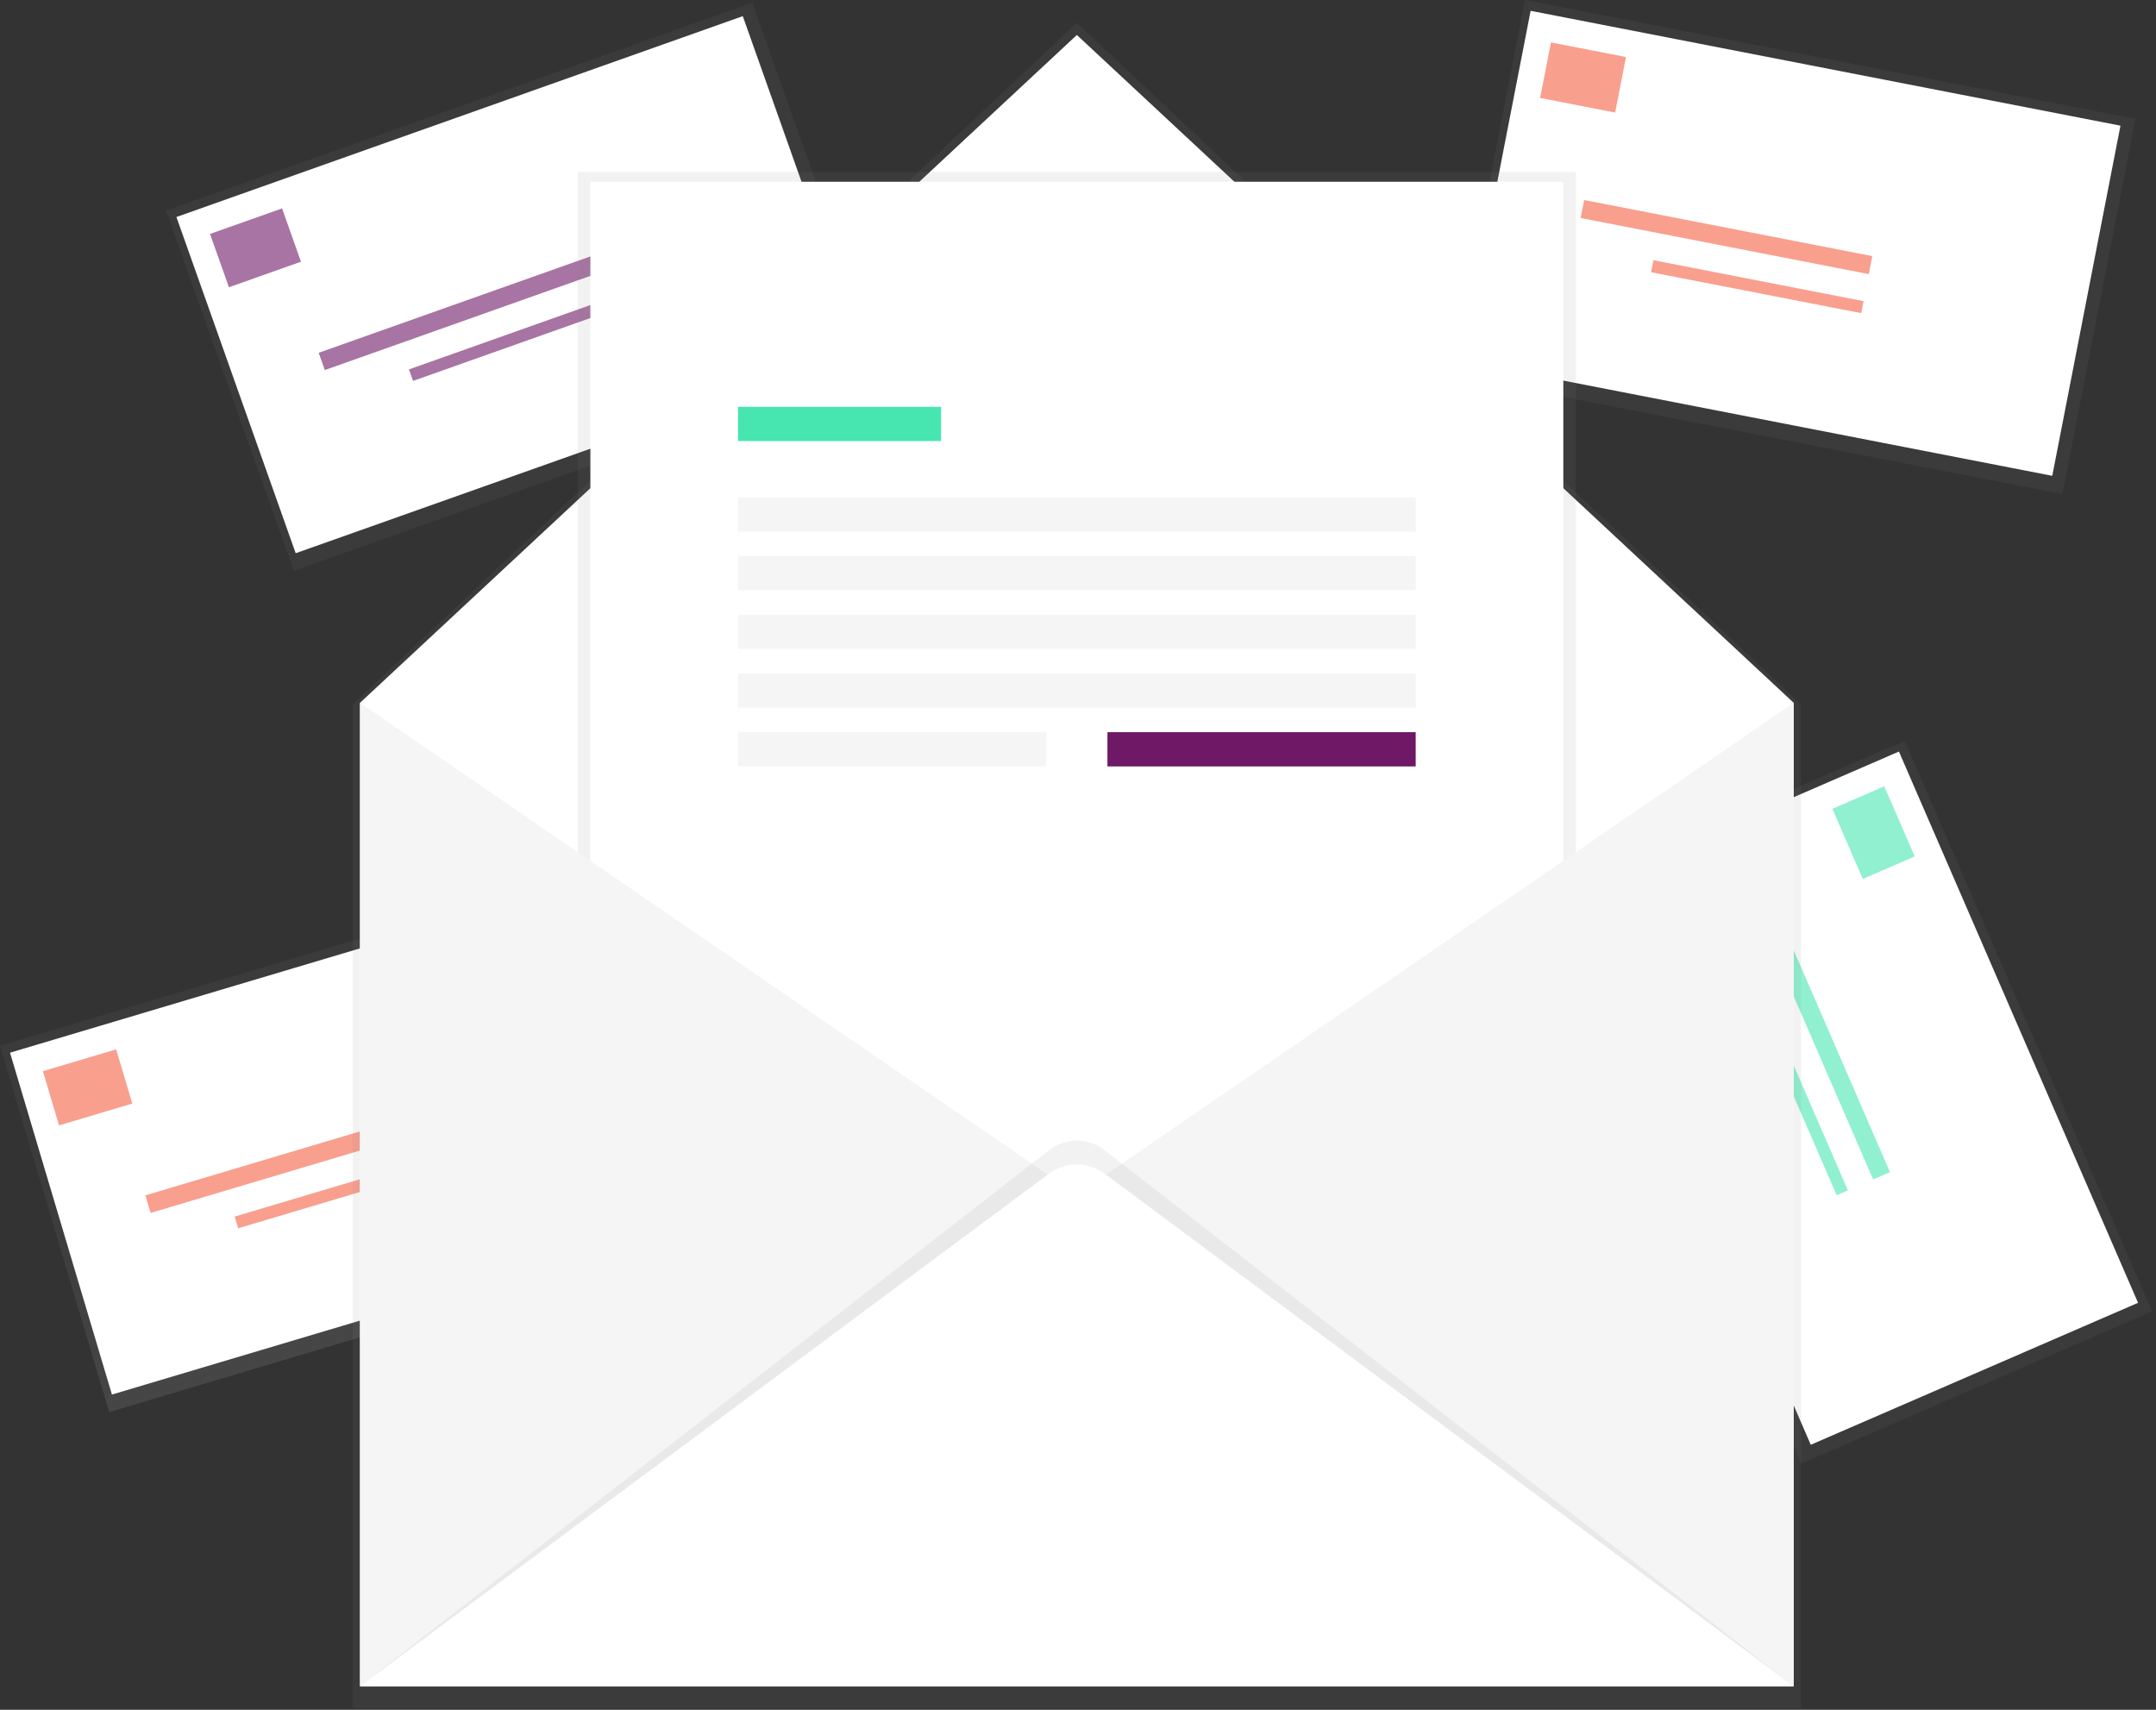 <svg width="464" height="368" fill="none" xmlns="http://www.w3.org/2000/svg"><rect width="100%" height="100%" fill="#333333" stroke="none"/><path d="M128.285 186.841L0 225.084l23.503 78.839 128.285-38.244-23.503-78.838z" fill="url(#paint0_linear)"/><path d="M126.093 189.624L2.156 226.571l21.935 73.578 123.936-36.947-21.934-73.578z" fill="#fff"/><path opacity=".6" d="M12.708 242.218l15.767-4.7-3.478-11.669L9.23 230.55l3.478 11.668zm19.7 18.846l60.549-18.051-1.127-3.782-60.55 18.05 1.128 3.783zm18.844 3.305l44.15-13.161-.752-2.524-44.15 13.162.752 2.523z" fill="#F55F44"/><path d="M328.192 0l-15.725 80.75 131.395 25.589 15.726-80.75L328.192 0z" fill="url(#paint1_linear)"/><path d="M329.411 2.326L314.734 77.69l126.942 24.72 14.677-75.362-126.942-24.72z" fill="#fff"/><path opacity=".6" d="M331.456 21.082l16.149 3.145 2.328-11.951-16.149-3.145-2.328 11.951zm8.718 25.839L402.19 59l.755-3.875-62.017-12.077-.754 3.874zm15.163 11.672l45.221 8.806.503-2.584-45.22-8.806-.504 2.584z" fill="#F55F44"/><path d="M409.903 159.438l-75.472 32.738 53.271 122.808 75.472-32.739-53.271-122.807z" fill="url(#paint2_linear)"/><path d="M408.672 161.758l-70.437 30.554 51.466 118.645 70.436-30.553-51.465-118.646z" fill="#fff"/><path opacity=".6" d="M394.353 174.081l6.547 15.093 11.171-4.845-6.548-15.094-11.17 4.846zm-16.37 21.805l25.143 57.964 3.621-1.571-25.143-57.964-3.621 1.571zm-1.038 19.101l18.333 42.264 2.416-1.047-18.334-42.265-2.415 1.048z" fill="#47E6B1"/><path d="M161.899.575L35.736 45.325l27.502 77.535 126.163-44.75L161.899.574z" fill="url(#paint3_linear)"/><path d="M159.855 3.476L37.969 46.709l25.667 72.361 121.886-43.234-25.667-72.36z" fill="#fff"/><path opacity=".6" d="M49.268 61.826l15.506-5.5-4.07-11.476-15.506 5.5 4.07 11.476zm20.637 17.823l59.547-21.122-1.319-3.72L68.586 75.93l1.32 3.72zm18.987 2.338l43.42-15.401-.881-2.482-43.419 15.402.88 2.481z" fill="#6E1866"/><path d="M231.755 4.897L75.901 151.618v216.051h311.702V151.618L231.755 4.897z" fill="url(#paint4_linear)"/><path d="M386.023 362.929H77.481V151.266L231.755 7.53l154.268 143.736v211.663z" fill="#fff"/><path d="M339.16 37.014H124.343v252.728H339.16V37.014z" fill="url(#paint5_linear)"/><path d="M336.447 39.12H127.056v250.622h209.391V39.121z" fill="#fff"/><path d="M77.481 151.266l154.274 105.832L77.481 362.929V151.266zm308.542 0L231.755 257.098l154.268 105.831V151.266z" fill="#F5F5F5"/><path d="M77.481 362.924l148.215-115.316a9.782 9.782 0 0 1 12.101 0l148.226 115.316H77.481z" fill="url(#paint6_linear)"/><path d="M77.481 362.924l148.215-110.278a10.139 10.139 0 0 1 12.101 0l148.226 110.278H77.481z" fill="#fff"/><path d="M202.531 87.558h-43.703v7.372h43.703v-7.372z" fill="#47E6B1"/><path d="M304.676 107.042H158.828v7.372h145.848v-7.372zm0 12.633H158.828v7.373h145.848v-7.373zm0 12.639H158.828v7.372h145.848v-7.372zm0 12.633H158.828v7.372h145.848v-7.372zm-79.506 12.638h-66.342v7.373h66.342v-7.373z" fill="#F5F5F5"/><path d="M304.676 157.585h-66.341v7.373h66.341v-7.373z" fill="#6E1866"/><defs><linearGradient id="paint0_linear" x1="87.645" y1="284.801" x2="64.142" y2="205.962" gradientUnits="userSpaceOnUse"><stop stop-color="gray" stop-opacity=".25"/><stop offset=".54" stop-color="gray" stop-opacity=".12"/><stop offset="1" stop-color="gray" stop-opacity=".1"/></linearGradient><linearGradient id="paint1_linear" x1="9988.91" y1="23433.3" x2="13946.4" y2="3111.61" gradientUnits="userSpaceOnUse"><stop stop-color="gray" stop-opacity=".25"/><stop offset=".54" stop-color="gray" stop-opacity=".12"/><stop offset="1" stop-color="gray" stop-opacity=".1"/></linearGradient><linearGradient id="paint2_linear" x1="-47820.7" y1="42611.3" x2="-28827.3" y2="34372.4" gradientUnits="userSpaceOnUse"><stop stop-color="gray" stop-opacity=".25"/><stop offset=".54" stop-color="gray" stop-opacity=".12"/><stop offset="1" stop-color="gray" stop-opacity=".1"/></linearGradient><linearGradient id="paint3_linear" x1="-1333.52" y1="20313.7" x2="-5586.98" y2="8322.22" gradientUnits="userSpaceOnUse"><stop stop-color="gray" stop-opacity=".25"/><stop offset=".54" stop-color="gray" stop-opacity=".12"/><stop offset="1" stop-color="gray" stop-opacity=".1"/></linearGradient><linearGradient id="paint4_linear" x1="135872" y1="250757" x2="135872" y2="3346.02" gradientUnits="userSpaceOnUse"><stop stop-color="gray" stop-opacity=".25"/><stop offset=".54" stop-color="gray" stop-opacity=".12"/><stop offset="1" stop-color="gray" stop-opacity=".1"/></linearGradient><linearGradient id="paint5_linear" x1="93711.7" y1="137700" x2="93711.7" y2="17624.3" gradientUnits="userSpaceOnUse"><stop stop-color="gray" stop-opacity=".25"/><stop offset=".54" stop-color="gray" stop-opacity=".12"/><stop offset="1" stop-color="gray" stop-opacity=".1"/></linearGradient><linearGradient id="paint6_linear" x1="185295" y1="92612" x2="185295" y2="66695.8" gradientUnits="userSpaceOnUse"><stop stop-color="gray" stop-opacity=".25"/><stop offset=".54" stop-color="gray" stop-opacity=".12"/><stop offset="1" stop-color="gray" stop-opacity=".1"/></linearGradient></defs></svg>